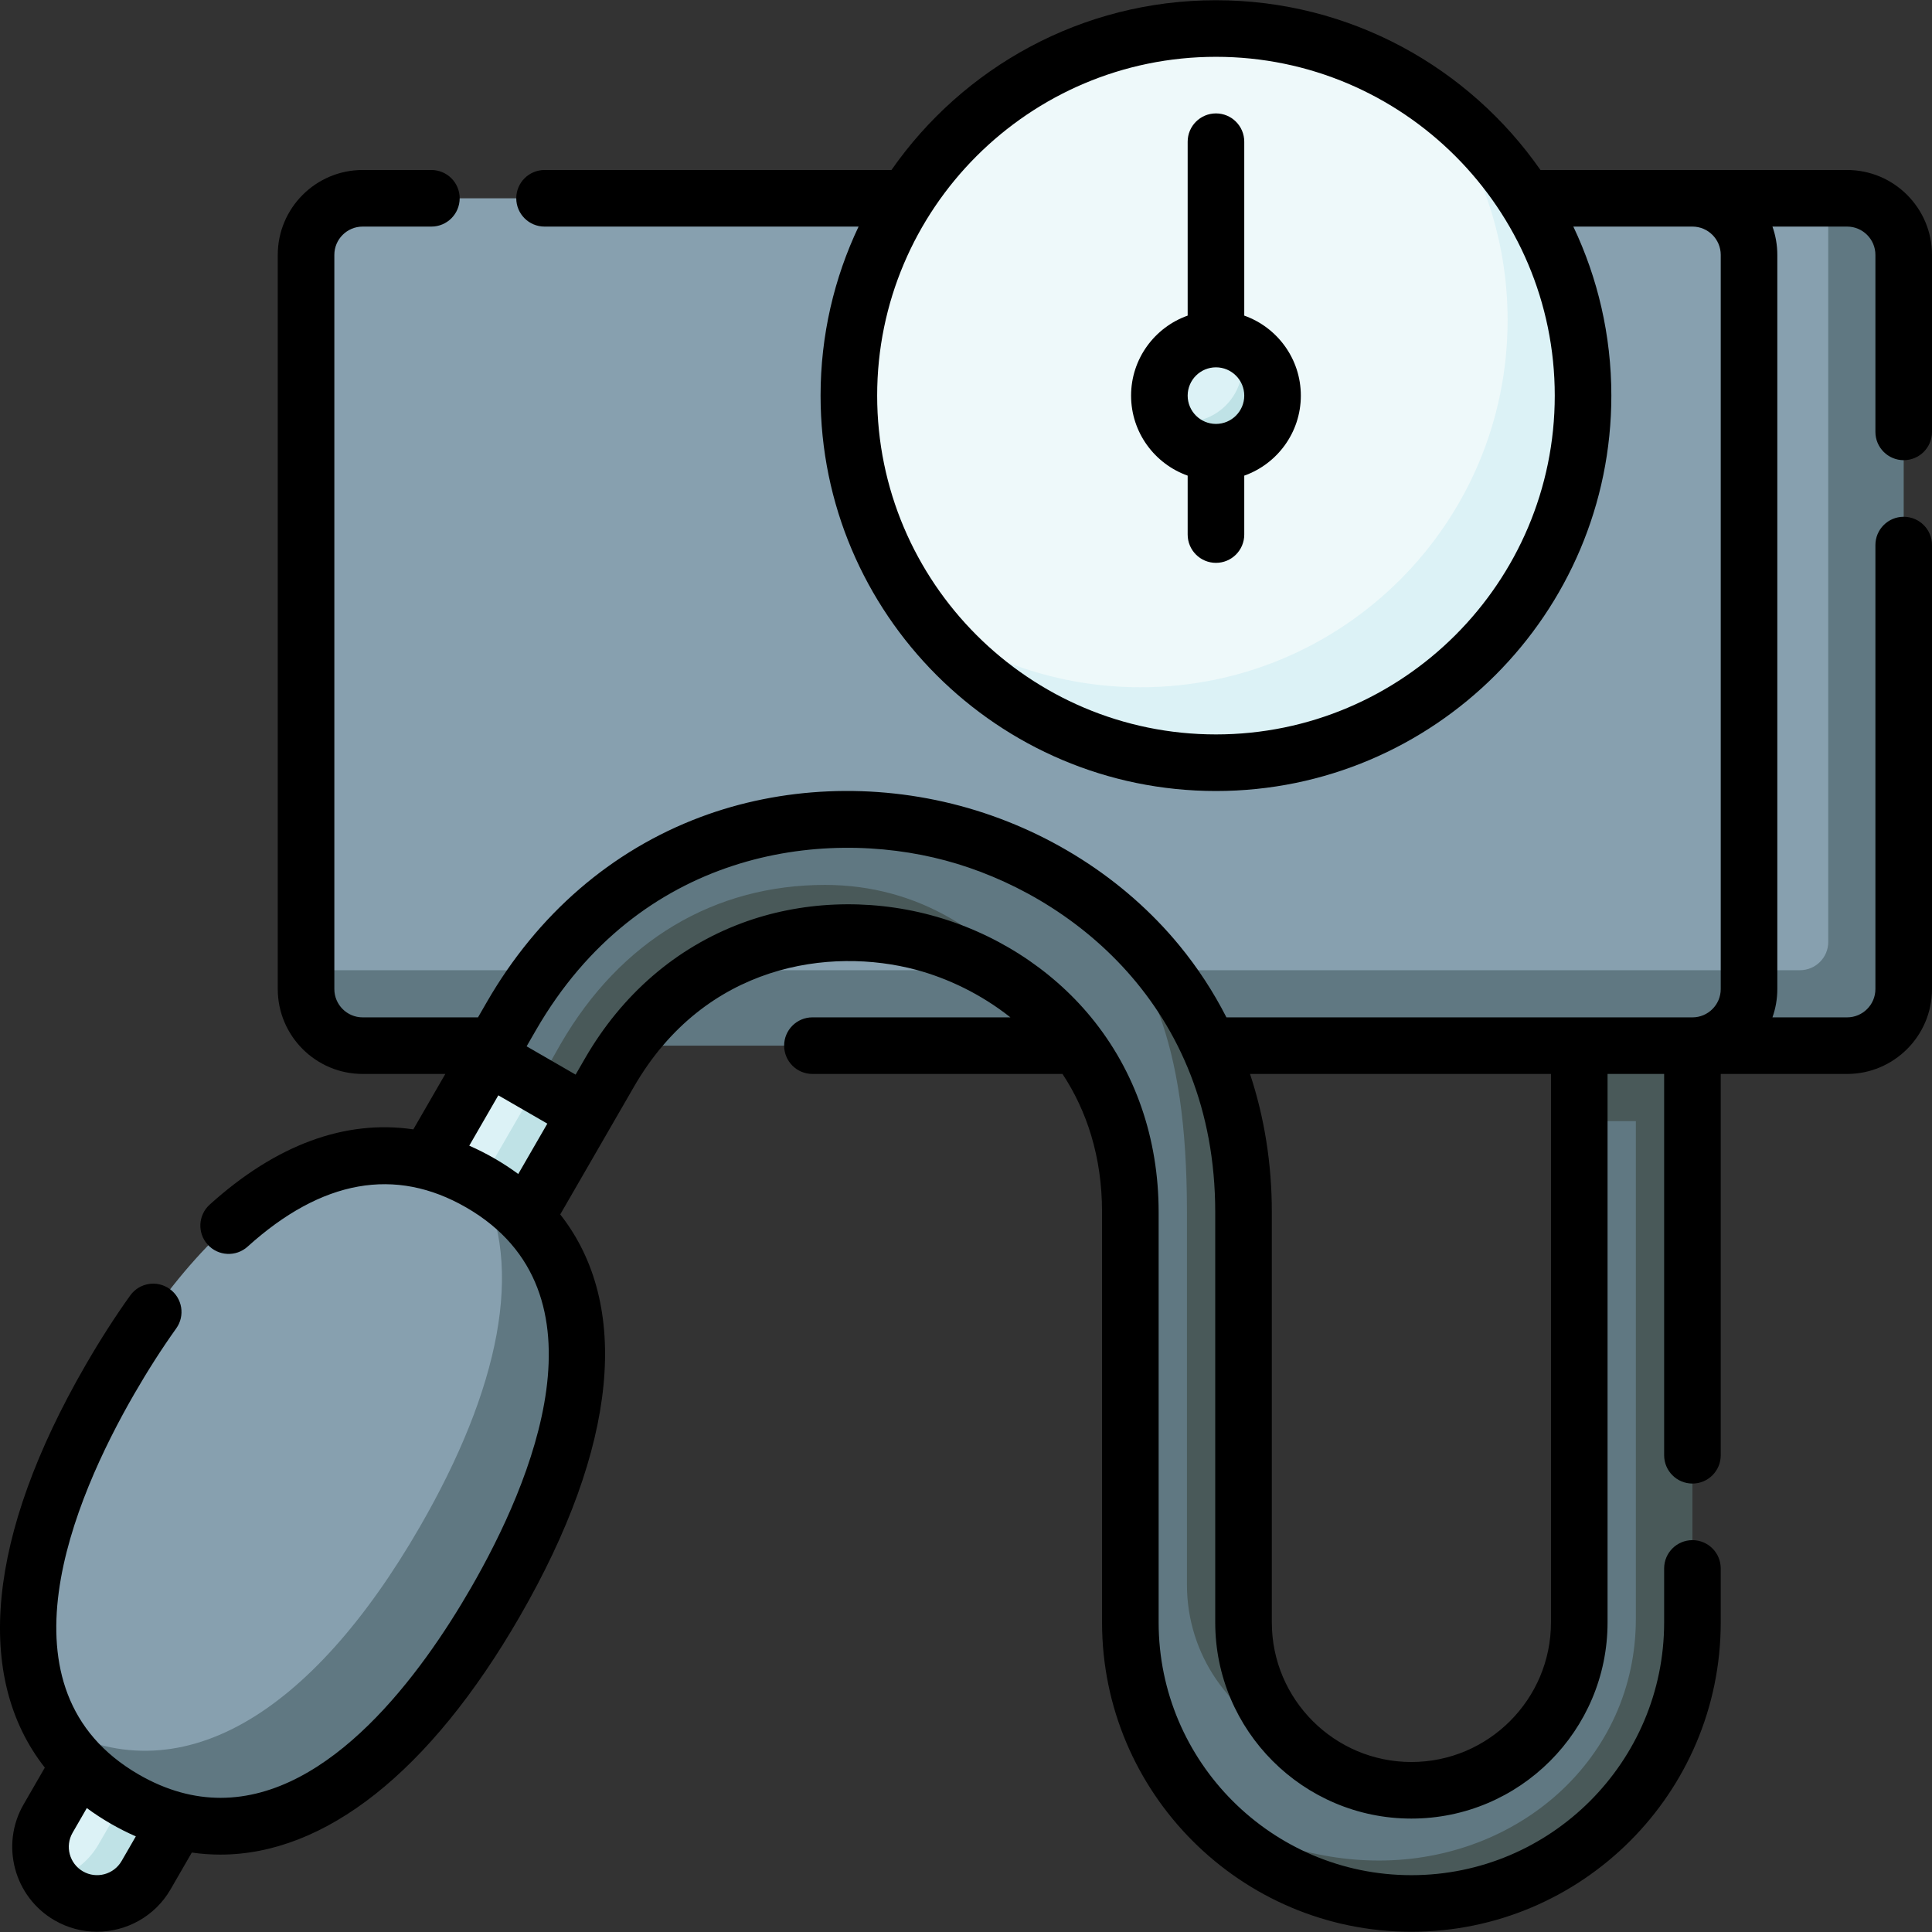 <svg id="Capa_1" enable-background="new 0 0 512.124 512.124" height="512" viewBox="0 0 512.124 512.124" width="512" xmlns="http://www.w3.org/2000/svg"><rect x="0" y="0" width="512.124" height="512.124" fill="#333333" stroke="none"/><g><g><path d="m494.624 267.176-10-214.615h-388.497c-8.284 0-15 6.716-15 15v189.615z" fill="#87a0af"/><path d="m489.624 52.562h-5v197.115c0 4.142-3.358 7.5-7.5 7.5h-395.997v5c0 8.284 6.716 15 15 15h322.497l15 10 15-10.005 41 .005c8.284 0 15-6.716 15-15v-194.615c0-8.284-6.716-15-15-15z" fill="#607882"/><path d="m409.628 94.869c0-21.77-9.784-48.635-29.228-68.079-16.211-12.078-36.31-19.228-58.079-19.228-53.741 0-97.307 43.566-97.307 97.307 0 21.77 7.15 41.868 19.228 58.079 19.666 19.666 46.309 29.228 68.079 29.228 53.741 0 97.307-43.566 97.307-97.307z" fill="#eef9fa"/><path d="m380.4 26.79c12.078 16.211 19.228 36.309 19.228 58.079 0 53.741-43.566 97.307-97.307 97.307-21.77 0-41.868-7.15-58.079-19.228 17.738 23.808 46.107 39.228 78.079 39.228 53.741 0 97.307-43.566 97.307-97.307 0-31.972-15.421-60.341-39.228-78.079z" fill="#dcf2f6"/><path d="m333.321 100.869c0-2.066-.772-5.424-5.174-9.826-1.791-.756-3.76-1.174-5.826-1.174-8.284 0-15 6.716-15 15 0 2.066.418 4.035 1.174 5.826 3.249 3.249 7.76 5.174 9.826 5.174 8.284 0 15-6.716 15-15z" fill="#dcf2f6"/><path d="m328.147 91.043c.756 1.791 1.174 3.76 1.174 5.826 0 8.284-6.716 15-15 15-2.066 0-4.035-.418-5.826-1.174 2.274 5.39 7.608 9.174 13.826 9.174 8.284 0 15-6.716 15-15 0-6.218-3.784-11.552-9.174-13.826z" fill="#bfe2e6"/><path d="m36.736 490.509v-20l-12.99-7.5-10.999 19.051c-3.046 5.276-2.512 11.626.831 16.269 12.002 6.228 20.322-2.908 23.158-7.82z" fill="#dcf2f6"/><path d="m36.736 470.509-10.618 18.391c-2.836 4.912-7.438 8.158-12.54 9.428 1.203 1.671 2.76 3.126 4.659 4.222 7.174 4.142 16.348 1.684 20.49-5.49l10.999-19.051z" fill="#bfe2e6"/><path d="m440.624 429.064v-138.888l-22 7v132.887c0 24.576-19.922 44.498-44.498 44.498-12.388 0-23.59-5.066-31.658-13.236-15.204-10.211-20.84-21.765-20.84-34.262v-108.77c0-30.225-6.676-55.463-34.193-80.996-45.9-32.871-117.329-27.793-151.851 32.001l-6.235 10.799 8.833 15 17.495-14.876c14.835-25.695 35.289-39.263 62.392-39.263 22.653 0 47.164 10.828 59.988 27.635 13.028 12.688 21.571 30.609 21.571 52.7v108.77c0 17.899 6.317 34.319 16.837 47.165 16.011 16.011 36.732 21.956 54.038 21.956 37.07.001 70.121-33.05 70.121-70.12z" fill="#607882"/><g fill="#495959"><path d="m418.624 277.176v20h15v131.887c0 37.07-31.051 64.121-68.121 64.121-17.306 0-35.043-5.897-49.038-15.956 13.662 16.683 34.416 27.333 57.661 27.333 41.144 0 74.498-33.354 74.498-74.498v-152.891z"/><path d="m314.628 420.064c0 18.684 11.52 34.667 27.84 41.262-7.937-8.036-12.84-19.075-12.84-31.262v-108.77c0-37.346-17.366-66.216-42.193-83.996 16.614 18.704 27.193 37.434 27.193 83.996z"/><path d="m218.684 234.567c-29.152 0-54.153 14.595-70.11 42.232l-10.392 18.299h17.148l6.235-10.799c26.804-46.425 84.876-46.497 116.492-15.706-14.369-21.533-35.008-34.026-59.373-34.026z"/></g><path d="m129.349 280.099-21.306 36.903 25.981 15 8.315-44.403z" fill="#dcf2f6"/><path d="m116.876 302.3h42.612v15h-42.612z" fill="#bfe2e6" transform="matrix(.5 -.866 .866 .5 -199.204 274.57)"/><path d="m119.136 419.166c21.157-36.644 33.82-82.027 8.203-105.586-34.224-19.759-69.437 2.277-98.235 52.156-21.237 36.783-27.592 69.003-15.754 91.318 35.381 35.38 77.072 11.847 105.786-37.888z" fill="#87a0af"/><path d="m127.339 313.579c11.658 22.305 5.105 54.508-16.051 91.152-28.714 49.735-63.807 71.783-97.938 52.322 4.215 7.945 10.716 14.646 19.703 19.834 34.224 19.759 69.437-2.277 98.235-52.156s30.275-91.392-3.949-111.152z" fill="#607882"/></g><g><path d="m504.624 121.984c4.142 0 7.5-3.357 7.5-7.5v-46.922c0-12.406-10.093-22.5-22.5-22.5h-81.287c-18.955-27.179-50.441-45-86.017-45s-67.062 17.821-86.017 45h-91.955c-4.142 0-7.5 3.357-7.5 7.5s3.358 7.5 7.5 7.5h83.239c-6.456 13.594-10.075 28.785-10.075 44.808 0 57.791 47.016 104.807 104.807 104.807s104.807-47.016 104.807-104.807c0-16.022-3.619-31.214-10.075-44.808h31.571c4.136 0 7.5 3.364 7.5 7.5v194.614c0 4.136-3.364 7.5-7.5 7.5h-123.526c-3.458-6.776-7.631-13.176-12.516-19.112-14.562-17.699-35.19-30.825-58.085-36.96-22.895-6.133-47.323-5.081-68.783 2.966-23.667 8.875-43.247 25.812-56.623 48.98l-2.382 4.126h-30.58c-4.136 0-7.5-3.364-7.5-7.5v-194.614c0-4.136 3.364-7.5 7.5-7.5h18.222c4.142 0 7.5-3.357 7.5-7.5s-3.358-7.5-7.5-7.5h-18.222c-12.407 0-22.5 10.094-22.5 22.5v194.614c0 12.406 10.093 22.5 22.5 22.5h21.919l-8.482 14.691c-18.046-2.65-36.382 4.05-53.982 19.95-3.074 2.777-3.314 7.52-.537 10.593 2.776 3.074 7.519 3.315 10.593.538 19.642-17.744 39.139-21.233 57.951-10.374 38.803 22.403 17.41 72.838 1.204 100.907-13.092 22.676-37.128 55.582-66.341 55.579-6.948-.001-14.193-1.863-21.649-6.168-38.803-22.402-17.41-72.837-1.204-100.906 3.603-6.241 7.343-12.08 11.115-17.356 2.41-3.369 1.631-8.054-1.738-10.463s-8.054-1.632-10.463 1.738c-4.055 5.67-8.06 11.922-11.904 18.581-26.07 45.155-29.525 82.651-10.725 106.567l-5.633 9.756c-6.203 10.744-2.508 24.532 8.236 30.736 3.534 2.04 7.397 3.01 11.211 3.01 7.782 0 15.361-4.036 19.523-11.246l5.625-9.742c2.509.361 5.023.543 7.538.543 27.668 0 55.499-21.733 79.398-63.129 26.07-45.155 29.524-82.651 10.724-106.567l19.552-33.865c18.829-32.612 52.055-37.068 74.789-30.979 8.316 2.229 17.138 6.391 24.988 12.605h-52.479c-4.142 0-7.5 3.357-7.5 7.5s3.358 7.5 7.5 7.5h66.287c6.366 9.665 10.483 21.807 10.483 36.618v108.77c0 45.214 36.784 81.998 81.998 81.998s81.998-36.784 81.998-81.998v-14.311c0-4.143-3.358-7.5-7.5-7.5s-7.5 3.357-7.5 7.5v14.311c0 36.942-30.055 66.998-66.998 66.998s-66.998-30.056-66.998-66.998v-108.77c0-19.543-6.21-37.42-17.958-51.699-10.645-12.939-25.717-22.532-42.439-27.013s-34.57-3.708-50.26 2.174c-17.314 6.492-31.63 18.87-41.401 35.794l-2.485 4.304-12.99-7.5 2.485-4.304c27.324-47.326 75.543-53.796 108.534-44.957 32.99 8.84 71.515 38.553 71.515 93.201v108.77c0 28.672 23.326 51.998 51.998 51.998s51.998-23.326 51.998-51.998v-145.387h15v101.077c0 4.143 3.358 7.5 7.5 7.5s7.5-3.357 7.5-7.5v-101.077h33.5c12.407 0 22.5-10.094 22.5-22.5v-117.692c0-4.143-3.358-7.5-7.5-7.5s-7.5 3.357-7.5 7.5v117.692c0 4.136-3.364 7.5-7.5 7.5h-19.79c.833-2.347 1.29-4.871 1.29-7.5v-194.614c0-2.629-.458-5.153-1.29-7.5h19.79c4.136 0 7.5 3.364 7.5 7.5v46.922c.001 4.142 3.359 7.5 7.501 7.5zm-182.303 72.692c-49.52 0-89.807-40.287-89.807-89.807 0-49.521 40.287-89.808 89.807-89.808s89.807 40.287 89.807 89.808c0 49.52-40.287 89.807-89.807 89.807zm-290.089 298.633c-2.068 3.583-6.665 4.813-10.245 2.746-3.582-2.068-4.813-6.665-2.746-10.246l3.773-6.535c1.972 1.452 4.064 2.825 6.288 4.109s4.459 2.409 6.702 3.391zm105.145-182.115c-1.972-1.452-4.064-2.825-6.288-4.109-2.223-1.283-4.457-2.411-6.7-3.396l7.705-13.345 12.991 7.5zm273.747 118.87c0 20.4-16.597 36.998-36.998 36.998s-36.998-16.598-36.998-36.998v-108.77c0-12.834-1.974-25.132-5.78-36.618h79.776z"/><path d="m329.821 83.66v-46.098c0-4.143-3.358-7.5-7.5-7.5s-7.5 3.357-7.5 7.5v46.098c-8.729 3.096-15 11.433-15 21.21s6.271 18.114 15 21.21v15.618c0 4.143 3.358 7.5 7.5 7.5s7.5-3.357 7.5-7.5v-15.618c8.729-3.096 15-11.433 15-21.21s-6.271-18.114-15-21.21zm-7.5 28.71c-4.136 0-7.5-3.364-7.5-7.5s3.364-7.5 7.5-7.5 7.5 3.364 7.5 7.5-3.365 7.5-7.5 7.5z"/></g></g></svg>